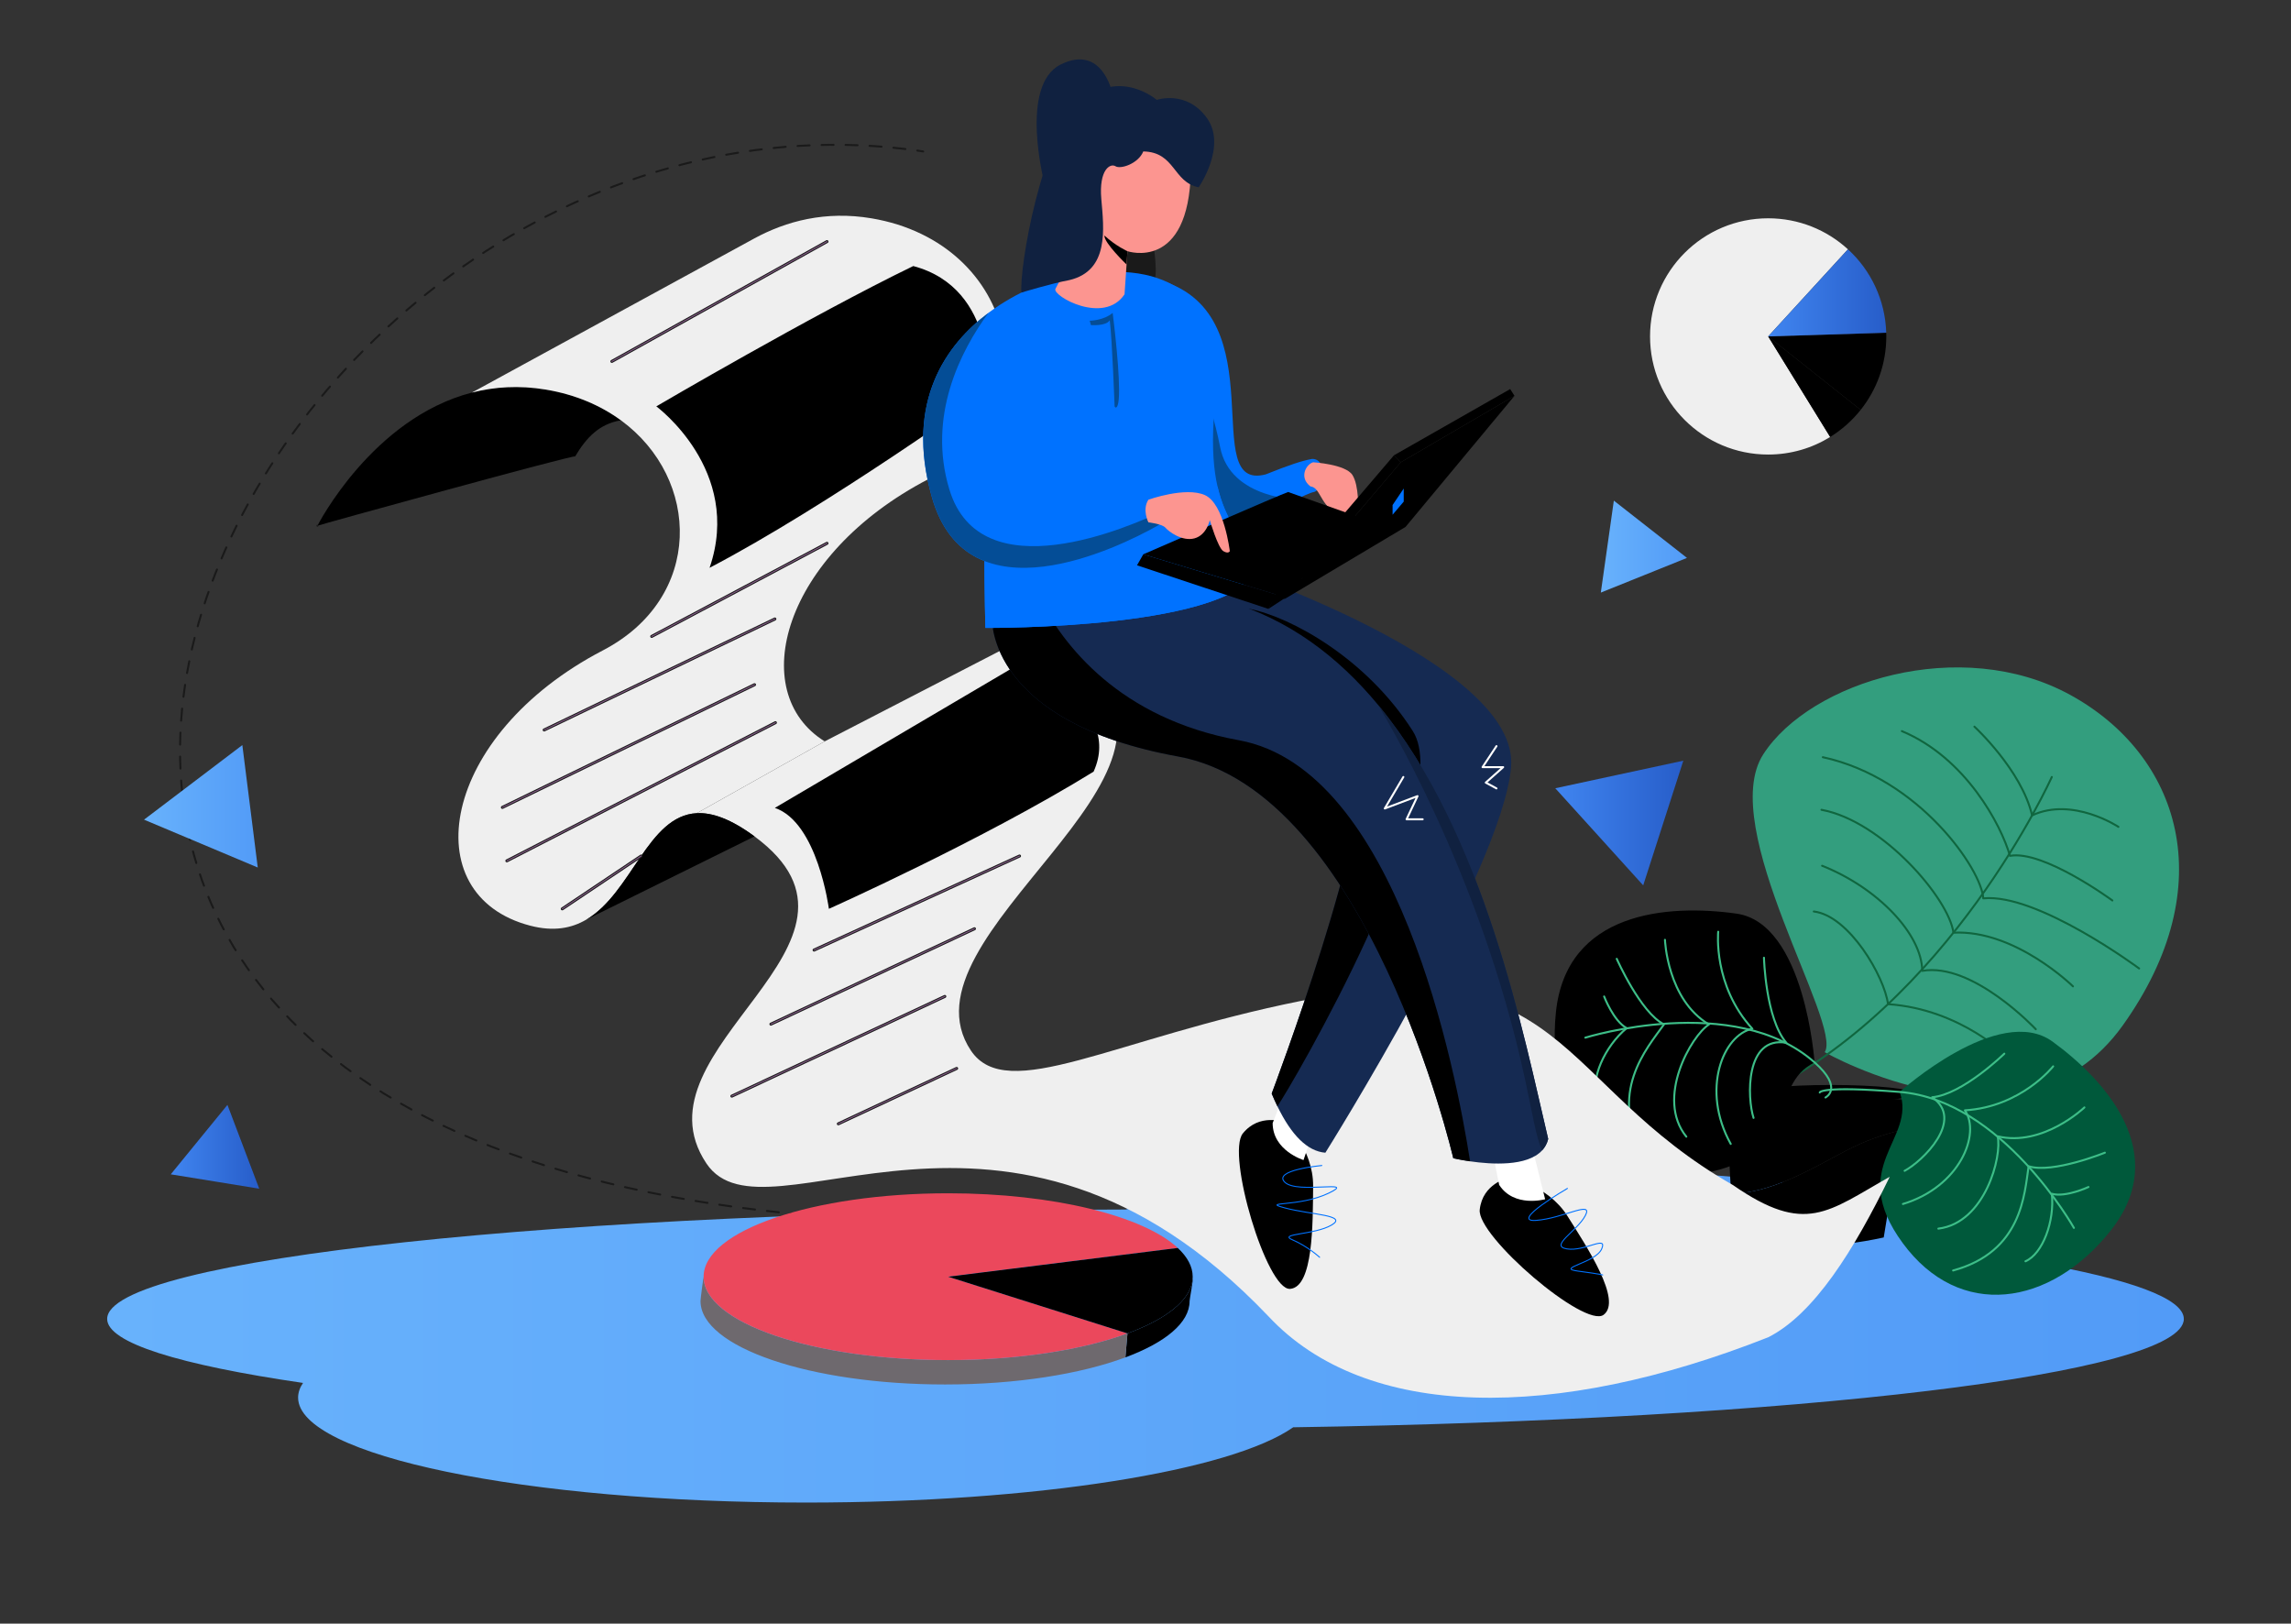 <?xml version="1.0" encoding="utf-8"?>
<!-- Generator: Adobe Illustrator 25.4.1, SVG Export Plug-In . SVG Version: 6.00 Build 0)  -->
<svg version="1.1" id="Layer_1" xmlns="http://www.w3.org/2000/svg" xmlns:xlink="http://www.w3.org/1999/xlink" x="0px" y="0px"
	 viewBox="0 0 1080 765.34" style="enable-background:new 0 0 1080 765.34;" xml:space="preserve">
<rect x="0" y="0" width="1080" height="765.34" fill="#333333" stroke="none"/>
<style type="text/css">
	.st0{clip-path:url(#SVGID_00000164492085805184797160000007985853615725652155_);}
	.st1{fill:none;stroke:#1A1A1A;stroke-width:0.94;stroke-linecap:round;stroke-linejoin:round;}
	.st2{fill:none;stroke:#1A1A1A;stroke-width:0.94;stroke-linecap:round;stroke-linejoin:round;stroke-dasharray:5.655,5.655;}
	.st3{fill:url(#SVGID_00000163760867010168246120000004589580063965962420_);}
	.st4{fill:#339E7E;}
	.st5{fill:none;stroke:#10663F;stroke-width:0.94;stroke-linecap:round;stroke-linejoin:round;stroke-miterlimit:10;}
	.st6{fill:#00593B;}
	.st7{fill:none;stroke:#3DBE88;stroke-width:0.94;stroke-linecap:round;stroke-linejoin:round;stroke-miterlimit:10;}
	.st8{fill:none;stroke:#1A1A1A;stroke-width:0.94;stroke-linecap:round;stroke-linejoin:round;stroke-miterlimit:10;}
	.st9{fill:#EFEFEF;}
	.st10{fill:#FFFFFF;}
	.st11{fill:#152A52;}
	.st12{fill:#102140;}
	.st13{fill:#1A1A1A;stroke:#1A1A1A;stroke-width:0.94;stroke-linecap:round;stroke-linejoin:round;stroke-miterlimit:10;}
	.st14{fill:#0072FF;}
	.st15{fill:#044D96;}
	.st16{fill:#FC9590;}
	.st17{fill:url(#SVGID_00000103968138414810467660000013553305294160773033_);}
	.st18{fill:url(#SVGID_00000171712760891463861150000018078550715507253146_);}
	.st19{fill:url(#SVGID_00000070836778140157143400000008273769461012897725_);}
	.st20{fill:url(#SVGID_00000168096932174465112340000004799577977194937788_);}
	.st21{fill:none;stroke:#1A1A1A;stroke-width:1.41;stroke-linecap:round;stroke-linejoin:round;stroke-miterlimit:10;}
	.st22{fill:none;stroke:#855B87;stroke-width:0.47;stroke-linecap:round;stroke-linejoin:round;stroke-miterlimit:10;}
	.st23{fill:none;stroke:#FFFFFF;stroke-width:0.94;stroke-linecap:round;stroke-linejoin:round;stroke-miterlimit:10;}
	.st24{fill:url(#SVGID_00000039826746751692048290000000381693298208745100_);}
	.st25{fill:none;stroke:#0072FF;stroke-width:0.47;stroke-linecap:round;stroke-linejoin:round;stroke-miterlimit:10;}
	.st26{fill:#6E696E;}
	.st27{fill:#EB485C;}
</style>
<g>
	<g>
		<defs>
			<rect id="SVGID_1_" y="-157.33" width="1080" height="1080"/>
		</defs>
		<clipPath id="SVGID_00000000219193218327921350000017898660665467655348_">
			<use xlink:href="#SVGID_1_"  style="overflow:visible;"/>
		</clipPath>
		<g style="clip-path:url(#SVGID_00000000219193218327921350000017898660665467655348_);">
			<g>
				<g>
					<path class="st1" d="M435.2,71.38c-0.93-0.14-1.86-0.28-2.79-0.41"/>
					<path class="st2" d="M426.81,70.24C120.19,33.38-131.5,520.17,370.1,571.75"/>
					<path class="st1" d="M372.91,572.03c0.93,0.09,1.87,0.18,2.81,0.27"/>
				</g>
			</g>
			
				<linearGradient id="SVGID_00000015349461595149580580000009351824709174444193_" gradientUnits="userSpaceOnUse" x1="50.52" y1="135.901" x2="1029.48" y2="135.901" gradientTransform="matrix(1 0 0 -1 0 765.341)">
				<stop  offset="0" style="stop-color:#68B2FC"/>
				<stop  offset="1" style="stop-color:#529BF7"/>
			</linearGradient>
			<path style="fill:url(#SVGID_00000015349461595149580580000009351824709174444193_);" d="M1029.48,621.71
				c0-9.74-25.61-18.85-70.11-26.62c-12.14-24.98-114.15-44.47-238.19-44.47c-77.71,0-146.77,7.65-190.51,19.51
				c-266.02,0.52-480.15,23.42-480.15,51.58c0,11.26,34.24,21.68,92.33,30.16c-1.53,2.26-2.32,4.57-2.32,6.91
				c0,27.33,107.19,49.48,239.41,49.48c108.7,0,200.47-14.97,229.69-35.48C846.98,669.22,1029.48,647.71,1029.48,621.71z"/>
			<path d="M813.51,514.24l2.51,48.42c18.84-0.17,37.76-11.58,54.35-20.33c8.03-4.2,16.85-7.51,25.92-9.58l2.37-14.45L813.51,514.24
				z"/>
			<path d="M816.03,562.66l1.17,22.56c24.14,3.77,47.75,3.12,70.81-1.92l8.29-50.55c-9.08,2.07-17.89,5.38-25.92,9.58
				C853.79,551.08,834.87,562.49,816.03,562.66z"/>
			<ellipse cx="863.23" cy="515.55" rx="38.93" ry="4.13"/>
			<g>
				<g>
					<g>
						<path class="st4" d="M860.19,495.96c0,0,93.31,53.48,140.51-12.62s26.75-127.58-24.83-155.82s-122.51-6.26-144.66,28.06
							S868.76,482.93,860.19,495.96z"/>
						<path class="st5" d="M967.24,366.25c0,0-47.99,107.33-139.7,150.85"/>
						<path class="st5" d="M998.64,389.75c0,0-21.61-14.34-40.69-5.4c-4.97-21.4-27.19-41.83-27.19-41.83"/>
						<path class="st5" d="M995.79,424.46c0,0-32.52-23.91-48.28-21.04c-4.11-14.46-20.83-46.24-50.96-58.79"/>
						<path class="st5" d="M1008.41,456.51c0,0-48.01-35.63-73.49-33.05c-0.63-13.28-30.03-56.67-75.62-66.54"/>
						<path class="st5" d="M977.22,464.94c0,0-27.29-26.83-56.34-25.3c-2.17-16.08-33.52-52.63-62.22-57.93"/>
						<path class="st5" d="M959.69,485.15c0,0-29.69-31.7-53.53-27.51c-0.2-17.35-20.96-39.13-47.21-49.55"/>
						<path class="st5" d="M947.2,498.78c0,0-22.46-23.12-57.18-25.45c-1.59-12.83-18.26-41.66-34.98-43.69"/>
					</g>
					<g>
						<path class="st6" d="M895.52,514.71c0,0,46.83-42.12,72.1-23.71c25.27,18.41,55.97,52.83,27.5,88.9s-71.45,42.48-98.18,6.02
							C870.21,549.45,903.68,537.23,895.52,514.71z"/>
						<path class="st7" d="M977.66,578.79c0,0-33.82-60.21-82.14-64.09c-37.56-3.01-37.68,0.27-37.68,0.27"/>
						<path class="st7" d="M944.86,496.67c0,0-19.7,19.26-34.02,20.54c15.58,10.71-4.62,30.25-12.99,34.68"/>
						<path class="st7" d="M967.88,502.64c0,0-15.1,19.15-41.61,20.73c7.59,11.11-2.4,36.05-29.21,44.15"/>
						<path class="st7" d="M982.61,522.01c0,0-19.51,18.71-40.91,13.61c2.21,9.2-5.84,40.84-27.94,43.52"/>
						<path class="st7" d="M992.26,543.34c0,0-24.65,9.99-35.95,6.39c-1.97,13.17-3.09,40.27-35.6,49.14"/>
						<path class="st7" d="M984.52,559.52c0,0-10.69,5.02-17.27,3.19c1.38,12.87-4.28,28.31-12.43,31.82"/>
					</g>
					<g>
						<path d="M855.4,500.79c0,0-4.48-65.56-36.77-70.13c-32.3-4.57-80.29-1.09-85.17,46.6c-4.88,47.7,22.66,83.72,69.16,75.82
							S832.94,511.73,855.4,500.79z"/>
						<path class="st7" d="M747.34,489.12c0,0,70.18-21.83,108.07,11.67c13.86,12.25,5.14,16.53,5.14,16.53"/>
						<path class="st7" d="M831.55,451.44c0,0,0.76,28.73,10.55,40.09c-19.45-3.3-18.52,26.01-15.46,35.41"/>
						<path class="st7" d="M809.98,439.19c0,0-2.6,25.31,16.1,45.74c-13.76,2.81-24.39,28.74-10.2,54.28"/>
						<path class="st7" d="M784.88,443c0,0,1.02,28.18,20.75,39.9c-8.33,5.28-25.3,34.83-10.68,52.89"/>
						<path class="st7" d="M762.15,451.96c0,0,11.2,25.38,22.28,30.9c-8.09,11.3-26.94,32.4-9.03,62.66"/>
						<path class="st7" d="M756.2,469.7c0,0,4.37,11.52,10.62,14.93c-10.38,8.64-17.36,24.31-13.81,32.86"/>
					</g>
				</g>
			</g>
			<path d="M271.13,215.14c-0.45-0.91-120.68,32.24-121.51,32.7c0.4-0.78,26.03-50.69,72.82-62.78c10.55-2.73,22.19-3.53,34.85-1.41
				c13.98,2.34,25.84,7.48,35.38,14.46C282.52,199.87,276.52,206.1,271.13,215.14z"/>
			<path class="st8" d="M149.63,247.83C149.62,247.84,149.62,247.84,149.63,247.83"/>
			<path class="st9" d="M890.83,554.71c-16.74,34.43-35.71,64.82-57.3,75.65c-100.35,39.62-189.59,39.39-235.61-9.93
				C473.92,490.23,361,590.25,333,548.4c-36.56-54.64,91.23-103.66,22.68-154.15c-11.22-8.26-19.98-11.31-27.21-10.93l60.29-33.85
				l78.59-40.58l11.47-5.92c7.81-1.55,17.45,1.05,30.33,10.54c68.56,50.49-88.03,127.04-51.46,181.68
				c17.02,25.44,67.13-5.63,155.93-23.46c125.04-25.11,119.21,38.89,203.37,86.91C851.24,582.37,861.68,571.1,890.83,554.71z"/>
			<path d="M365.27,380.82l115.65-68.09c0,0,49.05,19.08,34.61,51c-52.37,32.33-124.78,64.66-124.78,64.66
				S385.45,387.65,365.27,380.82z"/>
			<path class="st9" d="M437.66,225.84c-68.74,35.8-86.19,100.46-48.89,123.62l-60.29,33.85c-23.15,1.2-30.54,37.49-52.08,50.16
				c-6.96,4.1-15.41,5.72-26.36,2.89c-55.33-14.35-42.35-89.93,34.16-129.78c47.57-24.78,46.18-80.92,8.49-108.48
				c-9.54-6.98-21.4-12.12-35.38-14.46c-12.67-2.12-24.3-1.32-34.85,1.41l132.66-72.4l0.27-0.15c15.33-8.37,33.88-13.2,55.38-9.6
				C480.01,114.51,497.26,194.8,437.66,225.84z"/>
			<path d="M334.5,267.65c55.56-29.03,131.24-83.34,131.24-83.34s4.86-48.27-35.22-58.9c-47.66,23.07-121.13,66.14-121.13,66.14
				S350.29,221.69,334.5,267.65z"/>
			<path d="M355.69,394.25l-79.29,39.22c21.53-12.67,28.93-48.96,52.08-50.16C335.7,382.94,344.47,385.99,355.69,394.25z"/>
			<g>
				<path d="M605.51,528.45c-0.61,0.68-11.68-3.93-19.61,5.79s11.25,74.08,22.25,73.29s10.71-30.87,10.87-48.41
					S605.51,528.45,605.51,528.45z"/>
				<path class="st10" d="M623.11,521.47l-8.62,25.34c0,0-14.52-4.43-14.55-17.42c7.26-18.35,7.61-19.88,7.61-19.88
					S622.09,514.38,623.11,521.47z"/>
				<path class="st11" d="M712.33,361.79c-4.54,49.28-87.54,181.57-87.54,181.57c-8.52-0.72-16.01-8.3-22.61-21.9
					c-0.91-1.88-1.81-3.88-2.69-5.99c0,0,49.29-130.33,40.86-157.57c-5.08-16.44-42.56-36.67-71.45-50.11
					c-18.97-8.82-34.24-14.73-34.24-14.73l42.15-26.58C576.81,266.47,716.86,312.51,712.33,361.79z"/>
				<path d="M602.18,521.46c-0.91-1.88-1.81-3.88-2.69-5.99c0,0,49.29-130.33,40.86-157.57c-5.08-16.44-42.56-36.67-71.45-50.11v-16
					l20.22-4.77c19.44,3.86,55.05,23.26,76.91,57.61C687.1,377.75,608.95,511.8,602.18,521.46z"/>
				<path d="M710.9,554.71c-0.15,0.91-11.95,3.02-13.34,15.49s49.59,56.17,58.41,49.55c8.81-6.63-7.71-31.75-17.08-46.58
					S710.9,554.71,710.9,554.71z"/>
				<path class="st10" d="M721.91,539.3l6.48,25.98c0,0-14.6,4.14-21.67-6.76c-3.84-19.35-4.37-20.83-4.37-20.83
					S717.21,533.9,721.91,539.3z"/>
				<path class="st11" d="M729.83,536.87c-0.52,2.18-1.53,3.97-2.91,5.44c-7.07,7.65-23.89,6.57-33.91,5.1
					c-4.71-0.69-7.92-1.46-7.92-1.46s-40.2-173.13-129.68-189.35c-89.48-16.21-87.7-64.37-87.7-64.37s6.81-6.47,21.64-11.38
					c17.61-5.84,46.52-9.49,88.75,2.48c29.23,8.33,52.66,26.15,71.58,48.98l0.01,0.01c0,0.01,0,0.01,0.01,0.02
					C700.03,393.06,718.53,489.28,729.83,536.87z"/>
				<path class="st12" d="M729.83,536.87c-0.52,2.18-1.53,3.97-2.91,5.44c-2.79-6.34-4.42-16.82-7.84-32.8
					c-21.55-100.41-68.38-175-69.38-177.18C700.03,393.06,718.53,489.28,729.83,536.87z"/>
				<path d="M693.01,547.41c-4.71-0.69-7.92-1.46-7.92-1.46s-40.2-173.13-129.68-189.35c-89.48-16.21-87.7-64.37-87.7-64.37
					s6.81-6.47,21.64-11.38c11.88,23.51,38.46,57.83,94.69,68.08C658.82,362.57,686.37,504.66,693.01,547.41z"/>
				<path class="st13" d="M542.85,112.59c0,0,3.42,19.13,0,21.18s-16.16-1.37-15.94-2.5s2.95-16.62,2.95-16.62L542.85,112.59z"/>
				<path class="st14" d="M618.5,216.33c-4.96,0.91-10.43,2.72-21.78,7.26c-32.18,8.56,5.37-74.53-49.11-91.27l-3.25,117.75
					c35.84,4.95,67.67-16.7,74.99-18.15C623.85,231.02,626.28,216.2,618.5,216.33z"/>
				<path class="st15" d="M561.37,169.74c0,0,9.02,16.17,13.8,40.98c4.78,24.82,37.57,24.82,37.57,24.82s-15.71,20.95-18.22,22.54
					c-2.5,1.59-25.63-1.99-25.63-1.99s-17.85-42.5-18.31-44.05S561.37,169.74,561.37,169.74z"/>
				<path class="st16" d="M619.01,217.9c0,0,15.37,0.91,18.56,6.03s2.62,16.39,2.62,16.39s-5.03,4.61-11.38,0.8
					c-6.35-3.82-6.6-11.38-11.04-11.84C612.29,225.18,615.59,218.92,619.01,217.9z"/>
				<path class="st14" d="M593.34,266.47c-8.11,30.47-128.82,29.51-128.82,29.51s-1.84-63.29,1.77-108.04
					c0.59-7.29,1.32-14.09,2.23-20.03c5.42-35.5,33.07-36.96,33.07-36.96c24.68-5.26,41.83-2.98,54.06,4.99
					c10.42,16.16,17.09,35.81,16.45,62.28c-0.74,13.36,0.03,23.23,1.88,31.23C577.53,244.87,585.06,253.34,593.34,266.47z"/>
				<path class="st14" d="M593.34,266.47c-8.11,30.47-128.82,29.51-128.82,29.51s-1.84-63.29,1.77-108.04
					c13.86,13.64,38.4,33.2,65.18,33.26c23.85,0.05,36.28,4.51,42.51,8.24C577.53,244.87,585.06,253.34,593.34,266.47z"/>
				<polygon points="597.93,287.02 647.74,254.44 645.16,254.44 601.48,279.77 				"/>
				<polygon points="538.96,261.29 601.8,280.28 597.93,287.02 536,266.47 				"/>
				<path d="M607.26,231.92c-2.05,0.46-68.31,29.37-68.31,29.37l62.84,18.99l51-32.19L607.26,231.92z"/>
				<polygon points="657.13,214.61 601.48,279.77 605.6,282.34 660.34,217.9 				"/>
				<polygon points="711.92,183.39 657.13,214.61 660.34,217.9 713.95,186.59 				"/>
				<polygon points="605.6,282.34 662.59,248.37 713.95,186.59 660.34,217.9 				"/>
				<path class="st14" d="M545.25,248.04c-17.71,9.88-89.07,45.37-105.93-13.63c-13.01-45.51,7.24-72.36,26.61-86.91
					c14.09-10.58,27.72-14.65,27.72-14.65l-24.25,58.6c-10.96,46.42,41.46,53.93,61.69,45.85c3.65-1.46,6.75-2.66,9.45-3.67
					c5.16-0.1,8.25,3.12,8.78,6.67C549.75,243.19,548.48,246.31,545.25,248.04z"/>
				<path class="st16" d="M530.12,138.73l1.38-20.32c0,0,28.96,9.82,29.87-37.92c0.55-28.97-25.09-36.1-40-20.87
					c-14.91,15.24-6.36,41.18-9.99,52.2c-2.41,7.31-10.78,17.84-13.84,24.34C495.98,139.46,520.39,153.32,530.12,138.73z"/>
			</g>
			<path class="st12" d="M481.54,137.89c0,0,14.4-4.36,22.6-5.87c18.82-4.48,16.24-24.21,15.03-38.18s4.25-17,6.68-15.48
				s10.74-1.21,13.11-6.98c15.12,0.3,13.9,14.48,26.1,16.91c0,0,13.5-19.34,3.85-32.7c-9.66-13.36-23.62-8.5-23.62-8.5
				s-17.3-15.18-35.82,0.91S480.32,127.04,481.54,137.89z"/>
			<g>
				
					<linearGradient id="SVGID_00000004546884184251609570000004936430001704083618_" gradientUnits="userSpaceOnUse" x1="67.9" y1="385.276" x2="121.51" y2="385.276" gradientTransform="matrix(1 0 0 -1 0 765.341)">
					<stop  offset="0" style="stop-color:#68B2FC"/>
					<stop  offset="1" style="stop-color:#529BF7"/>
				</linearGradient>
				<polygon style="fill:url(#SVGID_00000004546884184251609570000004936430001704083618_);" points="121.51,408.92 94.71,397.64 
					67.9,386.36 91.07,368.79 114.24,351.21 117.88,380.07 				"/>
				
					<linearGradient id="SVGID_00000081620037417685102260000016353703562321627020_" gradientUnits="userSpaceOnUse" x1="754.64" y1="507.686" x2="795.26" y2="507.686" gradientTransform="matrix(1 0 0 -1 0 765.341)">
					<stop  offset="0" style="stop-color:#68B2FC"/>
					<stop  offset="1" style="stop-color:#529BF7"/>
				</linearGradient>
				<polygon style="fill:url(#SVGID_00000081620037417685102260000016353703562321627020_);" points="795.26,262.98 774.95,271.16 
					754.64,279.33 757.71,257.66 760.78,235.98 778.02,249.48 				"/>
				
					<linearGradient id="SVGID_00000117655323818042307660000006689276167975547555_" gradientUnits="userSpaceOnUse" x1="733.18" y1="377.396" x2="793.54" y2="377.396" gradientTransform="matrix(1 0 0 -1 0 765.341)">
					<stop  offset="0" style="stop-color:#4085F0"/>
					<stop  offset="1" style="stop-color:#275DC9"/>
				</linearGradient>
				<polygon style="fill:url(#SVGID_00000117655323818042307660000006689276167975547555_);" points="774.62,417.33 753.9,394.44 
					733.18,371.56 763.36,365.06 793.54,358.56 784.08,387.94 				"/>
				
					<linearGradient id="SVGID_00000063603518506555903720000004011726127665740458_" gradientUnits="userSpaceOnUse" x1="80.5" y1="224.781" x2="122.2" y2="224.781" gradientTransform="matrix(1 0 0 -1 0 765.341)">
					<stop  offset="0" style="stop-color:#4085F0"/>
					<stop  offset="1" style="stop-color:#275DC9"/>
				</linearGradient>
				<polygon style="fill:url(#SVGID_00000063603518506555903720000004011726127665740458_);" points="122.2,560.31 101.35,556.92 
					80.5,553.54 93.86,537.17 107.22,520.81 114.71,540.56 				"/>
			</g>
			<path class="st15" d="M526.91,190.92c1.86-5.35-0.8-30.85-2.39-43.42c-4.33,3.64-10.82,3.69-10.82,3.69l0.57,2.05
				c0,0,7.17,0.57,8.88-2.28c1.14,8.99,2.28,40.6,2.28,40.6S526.14,193.13,526.91,190.92z"/>
			<g>
				<g>
					<line class="st21" x1="383.77" y1="447.83" x2="480.61" y2="403.5"/>
					<line class="st21" x1="363.42" y1="482.74" x2="459.36" y2="437.79"/>
					<line class="st21" x1="345.01" y1="516.68" x2="445.39" y2="469.69"/>
					<line class="st21" x1="307.23" y1="299.98" x2="389.84" y2="256.1"/>
					<line class="st21" x1="256.53" y1="344.08" x2="365.27" y2="291.78"/>
					<line class="st21" x1="238.94" y1="405.77" x2="365.54" y2="340.65"/>
					<line class="st21" x1="265.06" y1="428.4" x2="302.24" y2="403.5"/>
					<line class="st21" x1="355.69" y1="322.75" x2="236.83" y2="380.58"/>
					<line class="st21" x1="288.44" y1="170.35" x2="389.84" y2="113.88"/>
					<line class="st21" x1="395.2" y1="529.73" x2="450.97" y2="503.63"/>
				</g>
				<g>
					<line class="st22" x1="383.77" y1="447.83" x2="480.61" y2="403.5"/>
					<line class="st22" x1="363.42" y1="482.74" x2="459.36" y2="437.79"/>
					<line class="st22" x1="345.01" y1="516.68" x2="445.39" y2="469.69"/>
					<line class="st22" x1="307.23" y1="299.98" x2="389.84" y2="256.1"/>
					<line class="st22" x1="256.53" y1="344.08" x2="365.27" y2="291.78"/>
					<line class="st22" x1="238.94" y1="405.77" x2="365.54" y2="340.65"/>
					<line class="st22" x1="265.06" y1="428.4" x2="302.24" y2="403.5"/>
					<line class="st22" x1="355.69" y1="322.75" x2="236.83" y2="380.58"/>
					<line class="st22" x1="288.44" y1="170.35" x2="389.84" y2="113.88"/>
					<line class="st22" x1="395.2" y1="529.73" x2="450.97" y2="503.63"/>
				</g>
			</g>
			<path class="st12" d="M524.4,44.05c0,0-4.62-23.45-24.36-13.66s-7.74,55.78-7.74,55.78L524.4,44.05z"/>
			<polyline class="st23" points="661.55,366.25 652.8,381.09 668.23,375.27 663.07,386.2 670.66,386.2 			"/>
			<polyline class="st23" points="705.45,351.7 698.89,361.61 708.61,361.61 700.41,368.9 705.45,371.63 			"/>
			<g>
				<path d="M889.22,158.57c0,13.1-4.52,25.14-12.09,34.64l-43.6-34.64l55.65-1.73C889.21,157.41,889.22,157.99,889.22,158.57z"/>
				<path class="st9" d="M833.53,158.57l29.23,47.41c-8.5,5.25-18.51,8.28-29.23,8.28c-30.75,0-55.68-24.93-55.68-55.68
					s24.93-55.68,55.68-55.68c14.5,0,27.7,5.54,37.61,14.62L833.53,158.57z"/>
				
					<linearGradient id="SVGID_00000177481752976752142590000004801144138918679195_" gradientUnits="userSpaceOnUse" x1="833.54" y1="627.301" x2="889.19" y2="627.301" gradientTransform="matrix(1 0 0 -1 0 765.341)">
					<stop  offset="0" style="stop-color:#4085F0"/>
					<stop  offset="1" style="stop-color:#275DC9"/>
				</linearGradient>
				<path style="fill:url(#SVGID_00000177481752976752142590000004801144138918679195_);" d="M889.19,156.84l-55.65,1.73
					l37.61-41.06C881.86,127.33,888.71,141.28,889.19,156.84z"/>
				<path d="M877.13,193.21c-4.01,5.04-8.87,9.36-14.37,12.76l-29.23-47.41L877.13,193.21z"/>
			</g>
			<path class="st15" d="M545.25,248.04c-17.71,9.88-89.07,45.37-105.93-13.63c-13.01-45.51,7.24-72.36,26.61-86.91
				c-13.15,18.01-28.89,48.67-18.37,83.28c14.73,48.49,85.08,17.62,101.75,9.52C549.75,243.19,548.48,246.31,545.25,248.04z"/>
			<path class="st16" d="M541.37,235.54c0,0,17.53-6.26,26.64-2.16s11.73,26.41,11.73,26.41s-0.57,1.48-3.07,0
				s-6.38-14.62-6.38-14.62s-1.37,6.99-7.17,8.59c-5.81,1.59-12.18-3.19-13.72-5.01s-8.03-2.53-8.03-2.53
				S538.29,240.33,541.37,235.54z"/>
			<path d="M520.62,111c5.43,5.01,10.87,7.41,10.87,7.41l-0.42,6.26C531.07,124.66,520.41,114.49,520.62,111z"/>
			<polygon class="st14" points="661.73,230.27 656.48,238.05 656.48,242.63 661.73,236.45 			"/>
			<path class="st25" d="M623.11,549.38c0,0-23.34,2.13-17.42,7.89s34.61-1.52,20.64,5.16s-32.48,3.79-20.49,6.98
				s29.9,3.34,21.86,8.05s-25.5,3.95-18.37,6.98c7.13,3.04,12.75,8.2,12.75,8.2"/>
			<path class="st25" d="M738.89,560.19c0,0-27.55,15.98-14.8,15.07s27.14-9.69,23.25-2.28c-3.9,7.41-17.1,14.34-8.68,15.71
				s19.27-6.69,16.39,0s-21.99,9.04-11.16,10.47s11.63,1.82,11.63,1.82"/>
			<g>
				<path d="M560.79,613.29c0,10.23-11.46,19.55-30.26,26.54l0.97-11.31c1.91-0.7,3.73-1.43,5.48-2.17
					c15.16-6.45,24.47-14.56,25.21-23.42c0.02,0.08,0.03,0.16,0.05,0.24C562.4,604.04,560.79,612.41,560.79,613.29z"/>
				<path class="st26" d="M531.5,628.52l-0.97,11.31c-21.07,7.84-51.36,12.77-85.02,12.77c-63.67,0-115.28-17.6-115.28-39.31
					c0-1.04,1.23-10.48,1.45-11.49c0,21.71,51.62,39.31,115.28,39.31C480.37,641.11,510.44,636.27,531.5,628.52z"/>
				<path class="st27" d="M549.19,588.99l-102.22,12.8l84.53,26.73c-21.05,7.74-51.13,12.58-84.53,12.58
					c-63.66,0-115.28-17.6-115.28-39.31s51.62-39.31,115.28-39.31c49.7,0,92.06,10.72,108.25,25.76L549.19,588.99z"/>
				<path d="M562.24,601.79c0,0.38-0.02,0.77-0.05,1.15c-0.74,8.85-10.06,16.96-25.21,23.42c-1.75,0.74-3.57,1.46-5.48,2.17
					l-84.53-26.73L549.19,589l6.02-0.75C559.76,592.47,562.24,597.03,562.24,601.79z"/>
			</g>
		</g>
	</g>
</g>
</svg>
